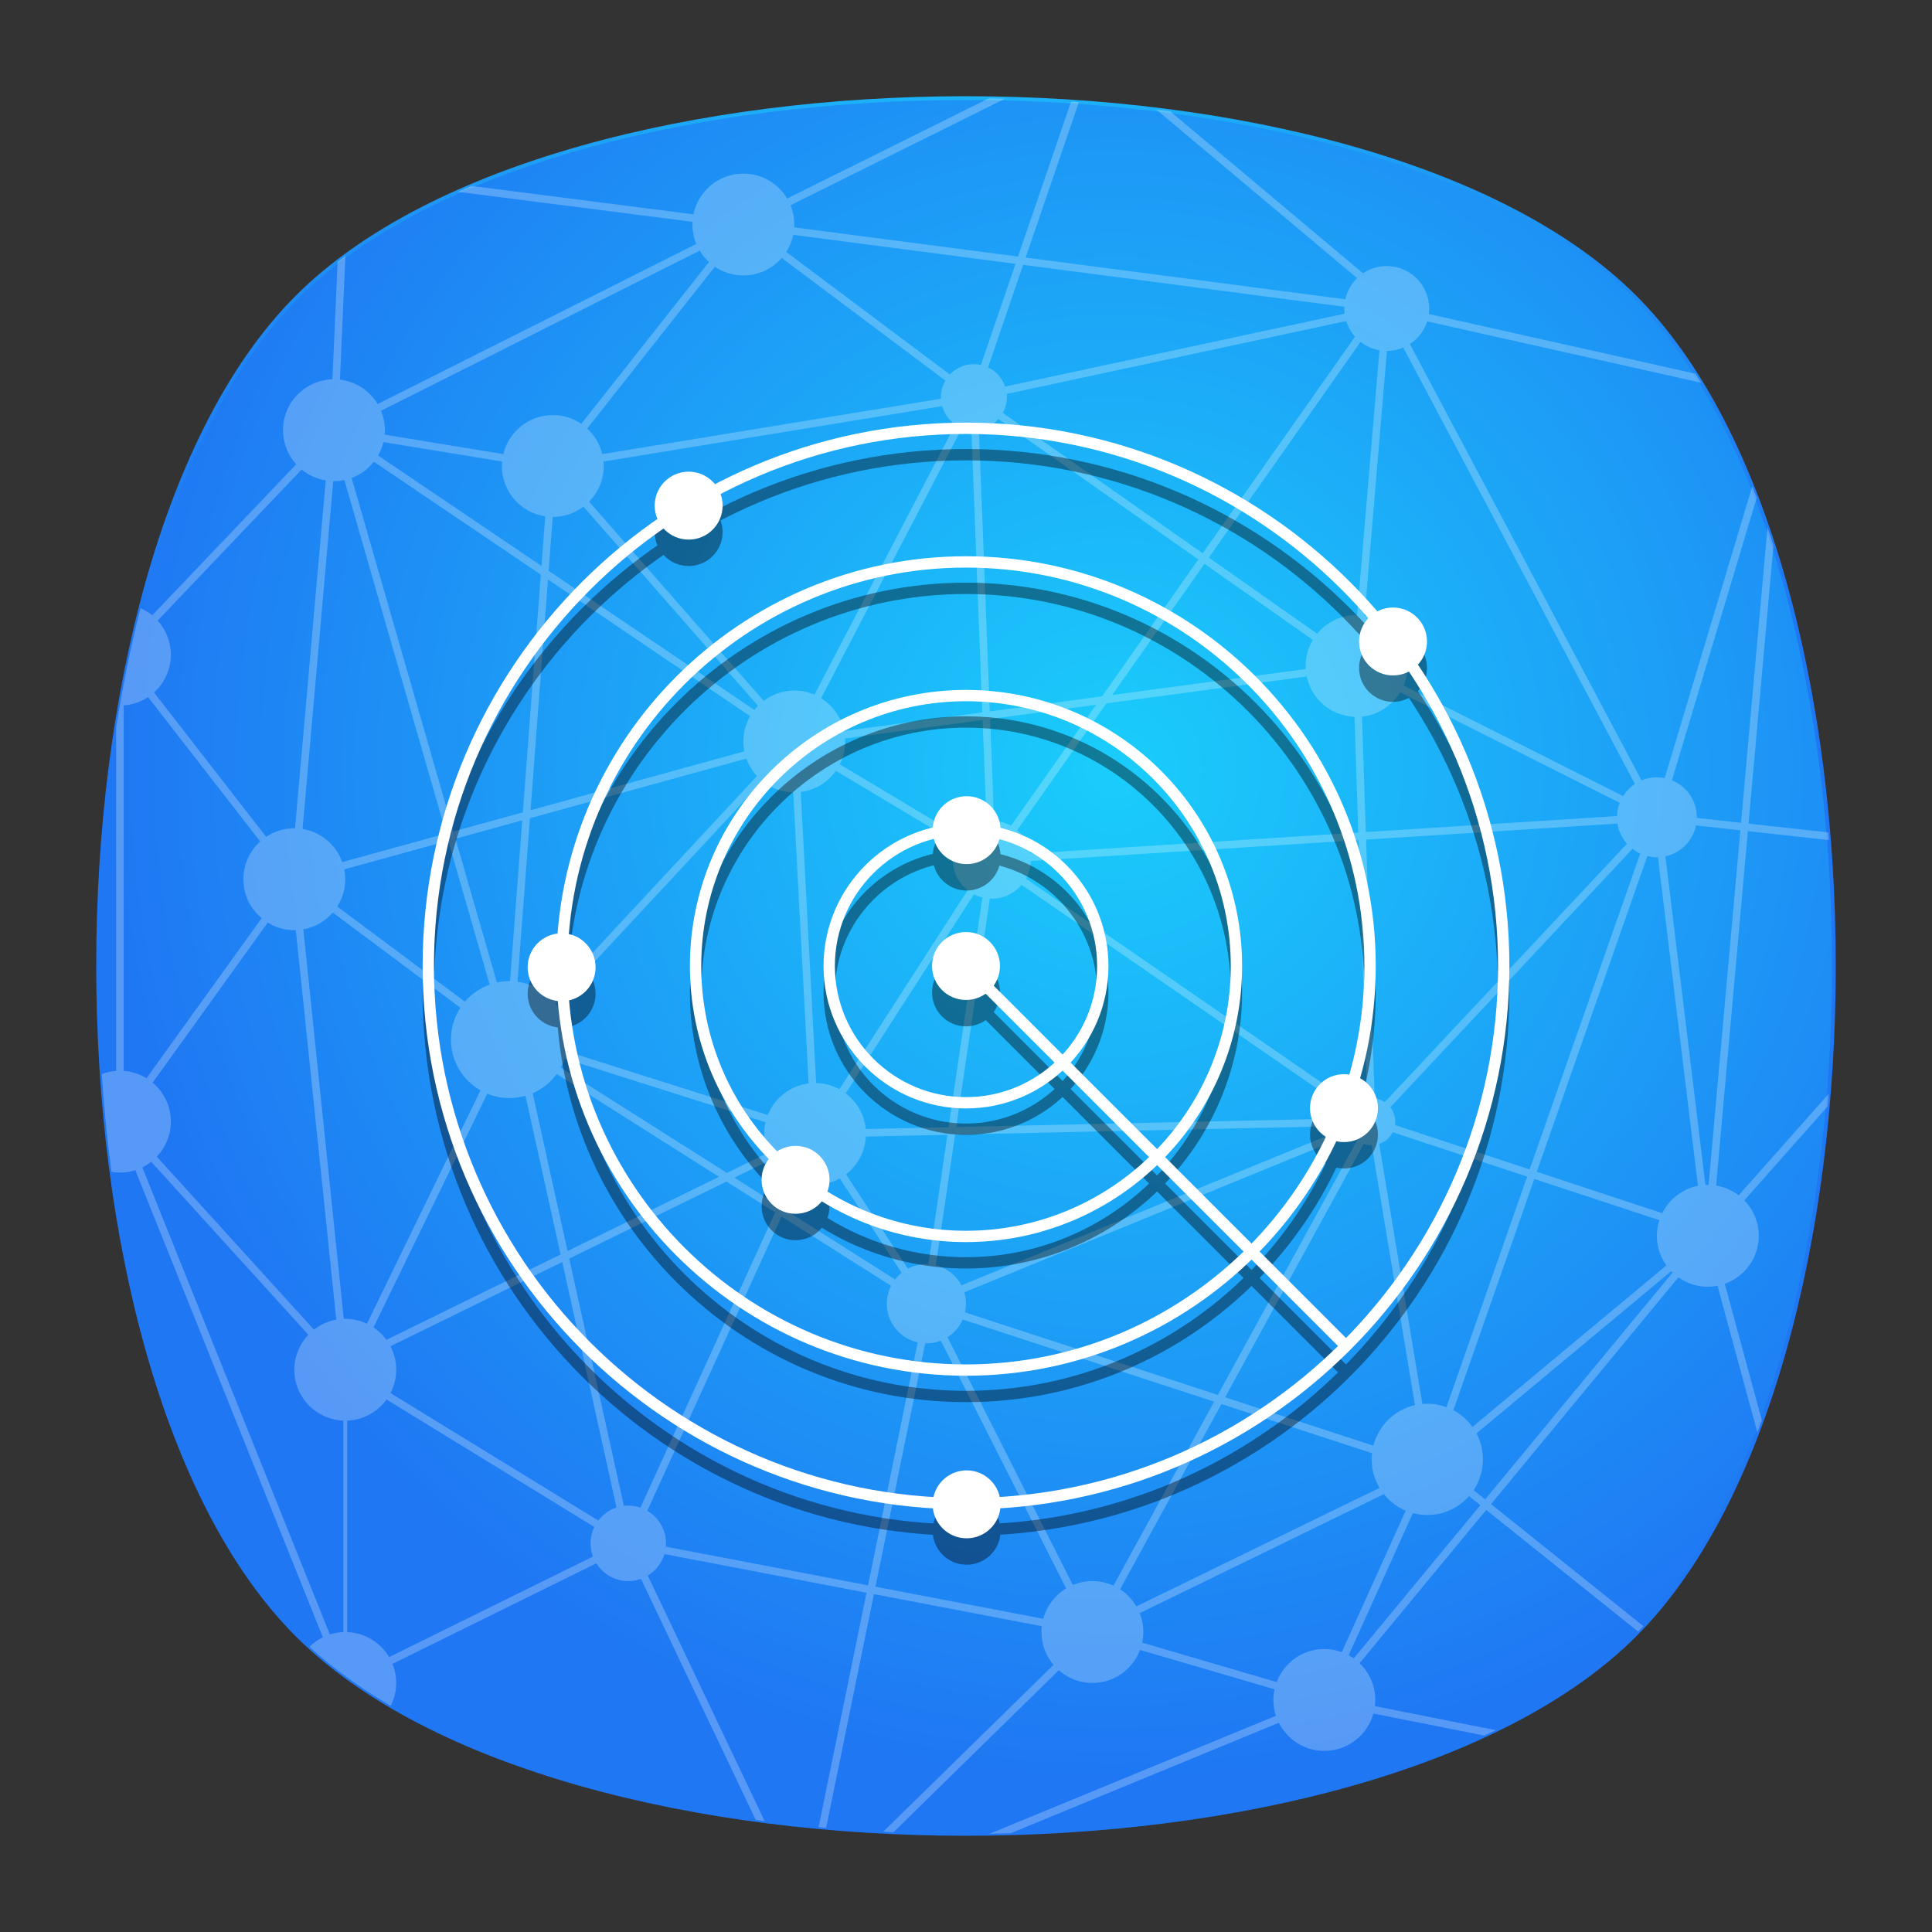 <?xml version="1.0" encoding="UTF-8" standalone="no"?>
<svg
   xmlns:dc="http://purl.org/dc/elements/1.1/"
   xmlns:cc="http://creativecommons.org/ns#"
   xmlns:rdf="http://www.w3.org/1999/02/22-rdf-syntax-ns#"
   xmlns:svg="http://www.w3.org/2000/svg"
   xmlns="http://www.w3.org/2000/svg"
   viewBox="0 0 640 640"
   height="640"
   width="640"
   xml:space="preserve"
   version="1.1"
   id="svg2"><rect x="0" y="0" width="640" height="640" fill="#333333" stroke="none"/><defs
     id="defs6"><clipPath
       id="clipPath16"
       clipPathUnits="userSpaceOnUse"><path
         id="path18"
         d="M 0,512 512,512 512,0 0,0 0,512 Z" /></clipPath><clipPath
       id="clipPath24"
       clipPathUnits="userSpaceOnUse"><path
         id="path26"
         d="m 18.325,493.744 475.4,0 0,-475.488 -475.4,0 0,475.488 z" /></clipPath><clipPath
       id="clipPath28"
       clipPathUnits="userSpaceOnUse"><path
         id="path30"
         d="M 448.99,63.029 C 389.293,3.332 122.807,3.332 63.11,63.029 3.413,122.726 3.413,389.312 63.01,449.009 c 59.597,59.696 326.283,59.596 385.98,0 59.697,-59.597 59.597,-326.283 0,-385.98" /></clipPath><radialGradient
       id="radialGradient36"
       spreadMethod="pad"
       gradientTransform="matrix(237.722,0,0,237.722,256.025,256)"
       gradientUnits="userSpaceOnUse"
       r="1"
       cy="0"
       cx="0"
       fy="0"
       fx="0"><stop
         id="stop38"
         offset="0"
         style="stop-opacity:1;stop-color:#ffffff" /><stop
         id="stop40"
         offset="0.859"
         style="stop-opacity:0.141;stop-color:#ffffff" /><stop
         id="stop42"
         offset="1"
         style="stop-opacity:0;stop-color:#ffffff" /></radialGradient><mask
       id="mask44"
       height="1"
       width="1"
       y="0"
       x="0"
       maskUnits="userSpaceOnUse"><g
         id="g46"><g
           id="g48"><g
             id="g50"><g
               id="g52"><path
                 id="path54"
                 style="fill:url(#radialGradient36);stroke:none"
                 d="m -32768,32767 65535,0 0,-65535 -65535,0 0,65535 z" /></g></g></g></g></mask><radialGradient
       id="radialGradient56"
       spreadMethod="pad"
       gradientTransform="matrix(237.722,0,0,237.722,256.025,256)"
       gradientUnits="userSpaceOnUse"
       r="1"
       cy="0"
       cx="0"
       fy="0"
       fx="0"><stop
         id="stop58"
         offset="0"
         style="stop-opacity:1;stop-color:#010101" /><stop
         id="stop60"
         offset="0.859"
         style="stop-opacity:1;stop-color:#010101" /><stop
         id="stop62"
         offset="1"
         style="stop-opacity:1;stop-color:#010101" /></radialGradient><clipPath
       id="clipPath86"
       clipPathUnits="userSpaceOnUse"><path
         id="path88"
         d="m 18.325,493.744 475.4,0 0,-475.488 -475.4,0 0,475.488 z" /></clipPath><clipPath
       id="clipPath90"
       clipPathUnits="userSpaceOnUse"><path
         id="path92"
         d="M 448.99,63.029 C 389.293,3.332 122.807,3.332 63.11,63.029 3.413,122.726 3.413,389.312 63.01,449.009 c 59.597,59.696 326.283,59.596 385.98,0 59.697,-59.597 59.597,-326.283 0,-385.98" /></clipPath><radialGradient
       id="radialGradient98"
       spreadMethod="pad"
       gradientTransform="matrix(188.255,188.361,-130.359,130.279,256.025,256.044)"
       gradientUnits="userSpaceOnUse"
       r="1"
       cy="0"
       cx="0"
       fy="0"
       fx="0"><stop
         id="stop100"
         offset="0"
         style="stop-opacity:1;stop-color:#ffffff" /><stop
         id="stop102"
         offset="0.859"
         style="stop-opacity:0.141;stop-color:#ffffff" /><stop
         id="stop104"
         offset="1"
         style="stop-opacity:0;stop-color:#ffffff" /></radialGradient><mask
       id="mask106"
       height="1"
       width="1"
       y="0"
       x="0"
       maskUnits="userSpaceOnUse"><g
         id="g108"><g
           id="g110"><g
             id="g112"><g
               id="g114"><path
                 id="path116"
                 style="fill:url(#radialGradient98);stroke:none"
                 d="m -32768,32767 65535,0 0,-65535 -65535,0 0,65535 z" /></g></g></g></g></mask><radialGradient
       id="radialGradient118"
       spreadMethod="pad"
       gradientTransform="matrix(188.255,188.361,-130.359,130.279,256.025,256.044)"
       gradientUnits="userSpaceOnUse"
       r="1"
       cy="0"
       cx="0"
       fy="0"
       fx="0"><stop
         id="stop120"
         offset="0"
         style="stop-opacity:1;stop-color:#010101" /><stop
         id="stop122"
         offset="0.859"
         style="stop-opacity:1;stop-color:#010101" /><stop
         id="stop124"
         offset="1"
         style="stop-opacity:1;stop-color:#010101" /></radialGradient><clipPath
       id="clipPath148"
       clipPathUnits="userSpaceOnUse"><path
         id="path150"
         d="m 18.275,493.694 475.387,0 0,-475.438 -475.387,0 0,475.438 z" /></clipPath><clipPath
       id="clipPath152"
       clipPathUnits="userSpaceOnUse"><path
         id="path154"
         d="m 63.01,63.029 c 59.697,-59.697 326.183,-59.697 385.88,0 59.697,59.697 59.697,326.183 0,385.88 -59.697,59.696 -326.183,59.696 -385.88,0.1 -59.697,-59.597 -59.597,-326.283 0,-385.98" /></clipPath><radialGradient
       id="radialGradient160"
       spreadMethod="pad"
       gradientTransform="matrix(-188.288,188.394,130.382,130.302,255.925,255.994)"
       gradientUnits="userSpaceOnUse"
       r="1"
       cy="0"
       cx="0"
       fy="0"
       fx="0"><stop
         id="stop162"
         offset="0"
         style="stop-opacity:1;stop-color:#ffffff" /><stop
         id="stop164"
         offset="0.859"
         style="stop-opacity:0.141;stop-color:#ffffff" /><stop
         id="stop166"
         offset="1"
         style="stop-opacity:0;stop-color:#ffffff" /></radialGradient><mask
       id="mask168"
       height="1"
       width="1"
       y="0"
       x="0"
       maskUnits="userSpaceOnUse"><g
         id="g170"><g
           id="g172"><g
             id="g174"><g
               id="g176"><path
                 id="path178"
                 style="fill:url(#radialGradient160);stroke:none"
                 d="m -32768,32767 65535,0 0,-65535 -65535,0 0,65535 z" /></g></g></g></g></mask><radialGradient
       id="radialGradient180"
       spreadMethod="pad"
       gradientTransform="matrix(-188.288,188.394,130.382,130.302,255.925,255.994)"
       gradientUnits="userSpaceOnUse"
       r="1"
       cy="0"
       cx="0"
       fy="0"
       fx="0"><stop
         id="stop182"
         offset="0"
         style="stop-opacity:1;stop-color:#010101" /><stop
         id="stop184"
         offset="0.859"
         style="stop-opacity:1;stop-color:#010101" /><stop
         id="stop186"
         offset="1"
         style="stop-opacity:1;stop-color:#010101" /></radialGradient><radialGradient
       id="radialGradient218"
       spreadMethod="pad"
       gradientTransform="matrix(267.002,0,0,-267.002,295,308)"
       gradientUnits="userSpaceOnUse"
       r="1"
       cy="0"
       cx="0"
       fy="0"
       fx="0"><stop
         id="stop220"
         offset="0"
         style="stop-opacity:1;stop-color:#1acdfb" /><stop
         id="stop222"
         offset="1"
         style="stop-opacity:1;stop-color:#1f77f3" /></radialGradient><clipPath
       id="clipPath230"
       clipPathUnits="userSpaceOnUse"><path
         id="path232"
         d="M 0,512 512,512 512,0 0,0 0,512 Z" /></clipPath><radialGradient
       id="radialGradient236"
       spreadMethod="pad"
       gradientTransform="matrix(230.5,0,0,230.5,-177.279,334.721)"
       gradientUnits="userSpaceOnUse"
       r="1"
       cy="0"
       cx="0"
       fy="0"
       fx="0"><stop
         id="stop238"
         offset="0"
         style="stop-opacity:1;stop-color:#1acdfb" /><stop
         id="stop240"
         offset="1"
         style="stop-opacity:1;stop-color:#1f77f3" /></radialGradient><clipPath
       id="clipPath248"
       clipPathUnits="userSpaceOnUse"><path
         id="path250"
         d="m 26.969,485.953 457.727,0 0,-459.904 -457.727,0 0,459.904 z" /></clipPath><clipPath
       id="clipPath264"
       clipPathUnits="userSpaceOnUse"><path
         id="path266"
         d="m 112,393 288,0 0,-295.667 -288,0 L 112,393 Z" /></clipPath></defs><g
     transform="matrix(1.25,0,0,-1.25,0,640)"
     id="g10"><g
       id="g12"><g
         clip-path="url(#clipPath16)"
         id="g14"><g
           id="g20"><g
             id="g22" /><g
             id="g64"><g
               style="opacity:0.4"
               id="g66"
               clip-path="url(#clipPath24)"><g
                 id="g68"><g
                   id="g70"
                   clip-path="url(#clipPath28)"><g
                     id="g72"><g
                       id="g74" /><g
                       id="g76"
                       mask="url(#mask44)"><g
                         id="g78"><path
                           id="path80"
                           style="fill:url(#radialGradient56);stroke:none"
                           d="M 448.99,63.029 C 389.293,3.332 122.807,3.332 63.11,63.029 3.413,122.726 3.413,389.312 63.01,449.009 c 59.597,59.696 326.283,59.596 385.98,0 59.697,-59.597 59.597,-326.283 0,-385.98" /></g></g></g></g></g></g></g></g><g
           id="g82"><g
             id="g84" /><g
             id="g126"><g
               style="opacity:0.4"
               id="g128"
               clip-path="url(#clipPath86)"><g
                 id="g130"><g
                   id="g132"
                   clip-path="url(#clipPath90)"><g
                     id="g134"><g
                       id="g136" /><g
                       id="g138"
                       mask="url(#mask106)"><g
                         id="g140"><path
                           id="path142"
                           style="fill:url(#radialGradient118);stroke:none"
                           d="M 448.99,63.029 C 389.293,3.332 122.807,3.332 63.11,63.029 3.413,122.726 3.413,389.312 63.01,449.009 c 59.597,59.696 326.283,59.596 385.98,0 59.697,-59.597 59.597,-326.283 0,-385.98" /></g></g></g></g></g></g></g></g><g
           id="g144"><g
             id="g146" /><g
             id="g188"><g
               style="opacity:0.4"
               id="g190"
               clip-path="url(#clipPath148)"><g
                 id="g192"><g
                   id="g194"
                   clip-path="url(#clipPath152)"><g
                     id="g196"><g
                       id="g198" /><g
                       id="g200"
                       mask="url(#mask168)"><g
                         id="g202"><path
                           id="path204"
                           style="fill:url(#radialGradient180);stroke:none"
                           d="m 63.01,63.029 c 59.697,-59.697 326.183,-59.697 385.88,0 59.697,59.697 59.697,326.183 0,385.88 -59.697,59.696 -326.183,59.696 -385.88,0.1 -59.697,-59.597 -59.597,-326.283 0,-385.98" /></g></g></g></g></g></g></g></g></g></g><g
       id="g206"><g
         id="g208"><g
           id="g214"><g
             id="g216"><path
               id="path224"
               style="fill:url(#radialGradient218);stroke:none"
               d="M 78.721,433.279 C 8.427,362.985 8.427,149.015 78.721,78.721 l 0,0 c 70.294,-70.294 284.264,-70.294 354.558,0 l 0,0 c 70.294,70.294 70.294,284.264 0,354.558 l 0,0 C 398.132,468.426 327.066,486 256,486 l 0,0 C 184.934,486 113.868,468.426 78.721,433.279" /></g></g></g></g><g
       id="g226"><g
         clip-path="url(#clipPath230)"
         id="g228"><g
           transform="translate(433.279,78.721)"
           id="g234"><path
             id="path242"
             style="fill:none;stroke:url(#radialGradient236);stroke-width:1;stroke-linecap:butt;stroke-linejoin:miter;stroke-miterlimit:10;stroke-dasharray:none;stroke-opacity:1"
             d="m 0,0 c -70.294,-70.294 -284.264,-70.294 -354.558,0 -70.295,70.294 -70.295,284.264 0,354.558 70.294,70.295 284.264,70.295 354.558,0 C 70.294,284.264 70.294,70.294 0,0 Z" /></g><g
           id="g244"><g
             id="g246" /><g
             id="g252"><g
               style="opacity:0.25"
               id="g254"
               clip-path="url(#clipPath248)"><g
                 id="g256"
                 transform="translate(393.581,114.649)"><path
                   id="path258"
                   style="fill:#ffffff;fill-opacity:1;fill-rule:nonzero;stroke:none"
                   d="m 0,0 -3.047,2.441 c 1.556,2.338 2.466,5.142 2.466,8.16 0,2.49 -0.623,4.833 -1.713,6.89 l 51.607,42.981 c 0.117,-0.121 0.237,-0.238 0.359,-0.355 L 0,0 Z m -34.82,-42.142 c -0.432,0.306 -0.876,0.596 -1.343,0.851 l 17.015,37.659 c 1.22,-0.327 2.495,-0.517 3.817,-0.517 4.409,0 8.355,1.944 11.058,5.011 l 2.999,-2.404 -33.546,-40.6 z m -7.798,2.493 c -5.785,0 -10.706,-3.646 -12.627,-8.76 l -35.637,10.437 c 0.194,0.911 0.301,1.854 0.301,2.823 0,1.767 -0.349,3.45 -0.966,4.996 l 64.709,31.539 c 1.525,-1.902 3.505,-3.422 5.783,-4.382 L -37.991,-40.48 c -1.445,0.528 -2.999,0.831 -4.627,0.831 m -54.128,15.824 26.863,49.096 39.899,-13.025 c -0.06,-0.541 -0.097,-1.088 -0.097,-1.645 0,-2.763 0.774,-5.339 2.096,-7.55 l -64.442,-31.408 c -1.068,1.828 -2.547,3.382 -4.319,4.532 m -7.335,2.176 c -1.837,0 -3.587,-0.37 -5.183,-1.035 l -33.211,65.667 c 1.764,1.118 3.174,2.742 4.018,4.675 l 66.64,-21.755 -26.683,-48.77 c -1.703,0.775 -3.588,1.218 -5.581,1.218 m -13.024,-9.994 -44.472,8.497 13.191,64.512 c 0.102,-0.003 0.202,-0.015 0.305,-0.015 1.35,0 2.636,0.264 3.822,0.728 l 33.216,-65.678 c -2.944,-1.778 -5.147,-4.642 -6.062,-8.044 m -46.437,8.872 -53.583,10.238 c 0.025,0.292 0.044,0.585 0.044,0.884 0,3.684 -1.998,6.894 -4.964,8.629 l 35.585,78 29.021,-18.385 c -0.725,-1.426 -1.142,-3.035 -1.142,-4.744 0,-5.009 3.51,-9.192 8.203,-10.24 l -13.164,-64.382 z m -60.321,20.583 c -1.011,0.344 -2.091,0.539 -3.218,0.539 -0.396,0 -0.785,-0.029 -1.169,-0.074 l -14.479,65.525 41.669,20.426 12.895,-8.168 -35.698,-78.248 z m -11.168,-3.412 -55.058,33.769 c 0.958,1.853 1.508,3.952 1.508,6.182 0,2.247 -0.557,4.362 -1.528,6.226 l 45.531,22.319 14.375,-65.049 c -1.942,-0.638 -3.615,-1.856 -4.828,-3.447 m -1.407,-9.551 -54.023,-26.651 c -2.269,3.842 -6.378,6.453 -11.12,6.628 l 0,56.05 c 4.302,0.158 8.083,2.321 10.443,5.59 l 55.061,-33.771 c -0.637,-1.315 -1.004,-2.785 -1.004,-4.344 0,-1.234 0.234,-2.411 0.643,-3.502 m -66.037,62.982 -10.722,103.243 c 3.096,0.552 5.822,2.157 7.802,4.435 l 33.823,-25.219 c -1.581,-2.43 -2.509,-5.324 -2.509,-8.439 0,-5.77 3.16,-10.793 7.836,-13.462 L -296.34,46.556 c -1.744,0.822 -3.685,1.295 -5.741,1.295 -0.133,0 -0.262,-0.016 -0.394,-0.02 m -0.106,-83.005 c -1.245,-0.046 -2.451,-0.248 -3.588,-0.609 l -49.697,123.775 c 0.841,0.413 1.633,0.908 2.364,1.48 l 41.637,-45.838 c -2.297,-2.42 -3.716,-5.683 -3.716,-9.283 0,-7.287 5.778,-13.21 13,-13.475 l 0,-56.05 z m -58.225,148.724 0,96.851 c 2.38,0.175 4.591,0.957 6.468,2.207 l 29.717,-38.251 c -2.732,-2.471 -4.46,-6.032 -4.46,-10.006 0,-4.153 1.879,-7.864 4.829,-10.341 l -30.511,-42.408 c -1.784,1.095 -3.837,1.786 -6.043,1.948 m 9.003,119.344 38.157,40.023 c 1.797,-1.477 3.988,-2.485 6.387,-2.875 l -8.135,-92.201 c -0.063,0.001 -0.124,0.01 -0.187,0.01 -2.763,0 -5.329,-0.833 -7.468,-2.257 l -29.717,38.251 c 2.733,2.47 4.46,6.032 4.46,10.006 0,3.483 -1.331,6.648 -3.497,9.043 m -1.332,-122.452 30.511,42.408 c 2.052,-1.26 4.459,-1.999 7.043,-1.999 0.133,0 0.262,0.016 0.395,0.02 l 10.721,-103.243 c -2.207,-0.394 -4.224,-1.321 -5.92,-2.648 l -41.637,45.837 c 2.298,2.421 3.716,5.683 3.716,9.284 0,4.153 -1.879,7.864 -4.829,10.341 m 47.868,159.418 c 0.062,-0.001 0.123,-0.009 0.186,-0.009 0.948,0 1.872,0.1 2.764,0.285 l 26.969,-93.665 -27.531,-7.584 c -1.629,4.559 -5.63,7.977 -10.524,8.772 l 8.136,92.201 z m 10.77,5.126 44.236,-29.913 -4.767,-63.004 -18.392,-5.067 -26.978,93.7 c 2.343,0.868 4.378,2.36 5.901,4.284 m 2.529,5.204 31.447,-5.151 c -0.034,-0.392 -0.06,-0.787 -0.06,-1.188 0,-6.771 4.989,-12.36 11.489,-13.334 l -0.995,-13.147 -43.289,29.273 c 0.629,1.095 1.105,2.286 1.408,3.547 m 83.818,50.73 c 0.671,-1.118 1.498,-2.129 2.454,-3.007 l -33.83,-42.873 c -2.156,1.459 -4.756,2.311 -7.555,2.311 -6.365,0 -11.687,-4.411 -13.112,-10.339 l -31.448,5.151 c 0.034,0.392 0.06,0.787 0.06,1.188 0,1.824 -0.366,3.561 -1.022,5.149 l 84.453,42.42 z m 11.569,-6.569 c 4.06,0 7.691,1.8 10.166,4.636 l 43.367,-32.48 c -0.758,-1.295 -1.199,-2.797 -1.199,-4.406 0,-0.14 0.014,-0.276 0.021,-0.415 l -89.742,-14.677 c -0.636,2.652 -2.053,4.994 -3.998,6.779 l 33.83,42.874 c 2.156,-1.459 4.756,-2.311 7.555,-2.311 m 13.222,10.766 58.902,-7.687 -9.171,-26.784 c -0.603,0.131 -1.227,0.205 -1.869,0.205 -2.504,0 -4.757,-1.058 -6.352,-2.744 l -43.365,32.48 c 0.874,1.364 1.518,2.889 1.855,4.53 m 60.926,-7.951 85.125,-11.109 c -0.006,-0.152 -0.023,-0.302 -0.023,-0.456 0,-0.466 0.037,-0.923 0.092,-1.374 l -89.975,-19.324 c -0.76,2.246 -2.405,4.079 -4.523,5.09 l 9.304,27.173 z m 85.604,-14.896 c 0.48,-1.549 1.293,-2.947 2.344,-4.13 l -40.377,-57.416 -52.946,37.198 c 0.676,1.242 1.061,2.665 1.061,4.179 0,0.286 -0.016,0.568 -0.043,0.847 l 89.961,19.322 z m 3.815,-5.517 c 1.428,-1.121 3.132,-1.9 4.995,-2.224 l -5.926,-70.185 c -0.046,0 -0.09,0.007 -0.136,0.007 -4.207,0 -7.964,-1.926 -10.44,-4.943 l -28.704,20.166 40.211,57.179 z m 6.987,-2.399 c 1.531,0.007 2.991,0.318 4.319,0.879 L 39.685,189.6 c -1.261,-0.832 -2.327,-1.929 -3.133,-3.209 l -58.16,29.297 c 0.659,1.591 1.027,3.333 1.027,5.163 0,6.73 -4.93,12.294 -11.372,13.316 l 5.926,70.187 z M 11.789,87.436 -23.903,99.203 c 0.042,0.294 0.072,0.592 0.072,0.898 0,1.437 -0.49,2.757 -1.306,3.813 l 64.174,68.475 c 0.63,-0.489 1.317,-0.906 2.049,-1.244 L 11.789,87.436 Z m -39.873,6.747 c 1.564,0.527 2.847,1.656 3.582,3.11 l 35.63,-11.746 -21.389,-61.11 c -1.583,0.581 -3.285,0.914 -5.07,0.914 -0.439,0 -0.871,-0.028 -1.301,-0.066 l -11.452,68.898 z m -4.079,0.031 c 0.652,-0.231 1.351,-0.363 2.082,-0.363 0.009,0 0.017,0.001 0.025,0.001 l 11.449,-68.879 c -5.394,-1.225 -9.652,-5.401 -11.006,-10.745 l -39.294,12.828 36.744,67.158 z m -108.305,2.454 104.245,2.297 c 0.017,-0.091 0.036,-0.182 0.057,-0.272 L -138.788,56.731 c -1.38,2.622 -3.836,4.581 -6.782,5.305 l 5.102,34.632 z m -28.903,-10.517 c 3.036,2.334 5.044,5.923 5.255,9.996 l 21.62,0.476 -5.053,-34.299 c -0.177,0.009 -0.352,0.027 -0.532,0.027 -1.768,0 -3.431,-0.442 -4.892,-1.213 l -16.398,25.013 z m -12.883,-1.952 c 1.458,-0.539 3.028,-0.848 4.673,-0.848 2.375,0 4.604,0.618 6.543,1.695 l 16.394,-25.007 c -0.642,-0.515 -1.218,-1.105 -1.723,-1.755 l -29.255,18.532 3.368,7.383 z m -6.965,5.834 c 1.232,-2.099 3.006,-3.84 5.141,-5.015 l -3.249,-7.121 -11.626,7.364 9.734,4.772 z m -55.76,24.385 c 0.415,0.756 0.755,1.557 1.04,2.384 l 53.231,-16.846 c -0.235,-0.998 -0.373,-2.035 -0.373,-3.105 0,-1.778 0.353,-3.471 0.977,-5.026 l -10.83,-5.309 -44.045,27.902 z m -7.436,-6.785 c 2.55,1.107 4.734,2.885 6.352,5.104 l 43.022,-27.254 -40.132,-19.672 -9.242,41.822 z m -6.166,-1.282 c 1.482,0 2.91,0.22 4.266,0.608 l 9.293,-42.054 -46.151,-22.623 c -0.939,1.289 -2.09,2.411 -3.418,3.298 l 30.141,61.929 c 1.812,-0.742 3.791,-1.158 5.869,-1.158 m 0.169,30.991 c -0.057,10e-4 -0.112,0.009 -0.169,0.009 -1.14,0 -2.247,-0.131 -3.317,-0.365 l -10.968,38.094 17.678,4.87 -3.224,-42.608 z m 62.629,58.973 c 0.62,-1.736 1.582,-3.304 2.81,-4.629 l -54.718,-58.811 c -2.314,2.286 -5.347,3.834 -8.727,4.308 l 3.278,43.332 57.357,15.8 z m 0.997,11.244 c -1.136,-1.978 -1.795,-4.264 -1.795,-6.708 0,-0.894 0.092,-1.766 0.258,-2.611 l -56.656,-15.607 4.626,61.149 53.567,-36.223 z m 2.081,2.752 c -0.34,-0.346 -0.658,-0.714 -0.96,-1.096 l -54.514,36.865 1.08,14.272 c 0.006,0 0.012,-10e-4 0.018,-10e-4 3.05,0 5.853,1.023 8.114,2.728 l 46.262,-52.768 z m 59.445,-1.764 -36.611,-4.914 c -0.768,3.663 -3.026,6.768 -6.104,8.681 l 37.349,71.623 c 0.776,-0.297 1.602,-0.488 2.466,-0.553 l 2.9,-74.837 z m 31.733,4.26 -29.742,-3.993 -2.893,74.649 c 2.056,0.316 3.873,1.343 5.195,2.828 l 52.954,-37.203 -25.514,-36.281 z m 53.946,8.044 c 0,-0.269 0.025,-0.532 0.04,-0.798 l -51.285,-6.884 24.45,34.768 28.715,-20.173 c -1.211,-2.024 -1.92,-4.383 -1.92,-6.913 m -72.977,-49.682 c -0.396,2.459 -1.652,4.625 -3.459,6.179 l 23.624,33.593 53.102,7.128 c 1.246,-5.945 6.404,-10.436 12.656,-10.69 l 1.016,-30.665 -86.939,-5.545 z m -10.633,35.638 28.097,3.771 -22.558,-32.077 c -1.34,0.761 -2.866,1.225 -4.494,1.319 l -1.045,26.987 z m -0.064,-47.598 c 0.17,-0.008 0.336,-0.026 0.508,-0.026 3.168,0 6,1.43 7.896,3.675 l 87.128,-60.081 c -0.267,-0.563 -0.452,-1.171 -0.541,-1.812 l -103.908,-2.289 8.917,60.533 z m -4.22,1.126 c 0.704,-0.363 1.455,-0.643 2.241,-0.838 l -8.966,-60.866 -21.946,-0.484 c -0.369,3.867 -2.374,7.247 -5.309,9.466 l 33.98,52.722 z m -34.146,41.313 36.439,4.892 1.038,-26.794 c -2.826,-0.383 -5.284,-1.905 -6.904,-4.093 l -31.978,19.146 c 0.917,1.822 1.445,3.873 1.445,6.052 0,0.269 -0.025,0.532 -0.04,0.797 m -11.751,-14.177 c 3.848,0.487 7.187,2.589 9.32,5.611 l 31.975,-19.144 c -0.637,-1.342 -1.004,-2.837 -1.004,-4.421 0,-3.284 1.537,-6.204 3.925,-8.097 l -33.971,-52.71 c -1.838,1.002 -3.937,1.579 -6.166,1.626 l -4.079,77.135 z m -64.991,-56.105 54.849,58.952 c 2.241,-1.796 5.065,-2.888 8.145,-2.953 l 4.079,-77.134 c -4.933,-0.625 -9.03,-3.903 -10.818,-8.367 l -53.288,16.863 c 0.207,1.009 0.315,2.054 0.315,3.124 0,3.59 -1.232,6.887 -3.282,9.515 m 215.079,-25.134 c -1.288,-0.251 -2.431,-0.898 -3.304,-1.809 l -87.126,60.08 c 0.773,1.391 1.227,2.979 1.283,4.67 l 86.878,5.541 2.269,-68.482 z m 66.22,74.855 -66.559,-4.245 -1.013,30.588 c 4.303,0.458 7.99,2.944 10.117,6.477 l 58.17,-29.301 c -0.429,-1.097 -0.677,-2.28 -0.715,-3.519 m -64.222,-74.792 -2.271,68.547 66.62,4.249 c 0.322,-2.029 1.215,-3.862 2.515,-5.334 l -64.169,-68.471 c -0.789,0.532 -1.707,0.883 -2.695,1.009 m -204.355,168.741 89.732,14.676 c 0.568,-2.003 1.825,-3.716 3.506,-4.857 l -37.34,-71.605 c -1.638,0.706 -3.441,1.101 -5.338,1.101 -3.049,0 -5.853,-1.023 -8.113,-2.729 l -46.263,52.769 c 2.395,2.436 3.876,5.774 3.876,9.46 0,0.4 -0.026,0.794 -0.06,1.185 m -68.697,-108.074 27.543,7.587 10.977,-38.125 c -2.567,-0.923 -4.822,-2.495 -6.558,-4.531 l -33.823,25.219 c 1.334,2.093 2.118,4.572 2.118,7.239 0,0.894 -0.092,1.766 -0.257,2.611 M -138.029,54.88 -35.407,96.842 c 0.394,-0.642 0.899,-1.207 1.491,-1.669 L -70.84,27.687 -137.839,49.559 c 0.164,0.739 0.258,1.504 0.258,2.292 0,1.054 -0.159,2.07 -0.448,3.029 m 186.064,7.131 -51.4,-42.809 c -1.322,1.836 -3.048,3.36 -5.058,4.428 L 13.028,84.921 46.172,73.994 c -0.421,-1.307 -0.661,-2.696 -0.661,-4.143 0,-2.927 0.941,-5.629 2.524,-7.84 m -5.06,108.474 c 0.814,-0.2 1.66,-0.318 2.536,-0.318 0.095,0 0.187,0.012 0.281,0.014 l 10.6,-87.089 C 52.231,82.274 48.764,79.54 46.927,75.852 L 13.689,86.81 42.975,170.485 Z m 12.909,8.124 11.749,-1.297 -8.418,-93.971 c -0.068,0.001 -0.135,0.01 -0.204,0.01 -0.213,0 -0.421,-0.022 -0.633,-0.032 l -10.601,87.097 c 4.068,0.887 7.264,4.108 8.107,8.193 m 5.323,-95.452 8.414,93.936 21.494,-2.371 c -0.053,0.679 -0.118,1.354 -0.175,2.032 l -21.14,2.332 6.603,73.71 c -0.515,1.6 -1.043,3.183 -1.583,4.754 l -7.009,-78.245 -11.716,1.293 c 10e-4,0.054 0.008,0.106 0.008,0.161 0,4.438 -2.732,8.233 -6.605,9.809 l 22.469,74.881 c -0.388,1.011 -0.79,2.003 -1.189,3 L 47.583,191.145 c -0.67,0.133 -1.362,0.206 -2.072,0.206 -1.439,0 -2.811,-0.29 -4.062,-0.81 l -61.395,115.637 c 2.146,1.4 3.786,3.509 4.581,6 l 72.59,-16.247 c -0.492,0.806 -0.993,1.596 -1.495,2.385 l -70.668,15.816 c 0.063,0.482 0.107,0.97 0.107,1.469 0,6.213 -5.037,11.25 -11.25,11.25 -2.327,0 -4.489,-0.707 -6.283,-1.918 l -51.134,42.94 c -1.216,0.159 -2.436,0.31 -3.657,0.458 l 53.216,-44.687 c -1.534,-1.499 -2.638,-3.432 -3.119,-5.602 l -84.714,11.055 14.106,41.196 c -0.688,0.048 -1.376,0.1 -2.065,0.145 l -14.065,-41.077 -59.323,7.742 c 0.014,0.249 0.038,0.495 0.038,0.748 0,1.805 -0.361,3.524 -1.003,5.097 l 56.838,28.266 c -1.436,0.035 -2.873,0.07 -4.31,0.09 l -53.427,-26.569 c -2.354,3.957 -6.66,6.616 -11.598,6.616 -6.531,0 -11.977,-4.638 -13.229,-10.799 l -58.842,7.529 c -1.212,-0.512 -2.422,-1.025 -3.61,-1.554 l 62.217,-7.961 c -0.012,-0.238 -0.036,-0.474 -0.036,-0.715 0,-1.824 0.367,-3.562 1.022,-5.149 l -84.452,-42.421 c -2.101,3.5 -5.733,5.968 -9.978,6.468 l 1.447,32.784 c -0.691,-0.507 -1.396,-1.007 -2.07,-1.524 l -1.375,-31.179 c -7.266,-0.216 -13.094,-6.16 -13.094,-13.479 0,-3.484 1.331,-6.649 3.497,-9.043 l -38.156,-40.024 c -0.937,0.77 -1.983,1.409 -3.106,1.907 -2.609,-10.202 -4.76,-20.832 -6.46,-31.743 l 0,-90.898 c -1.332,-0.098 -2.609,-0.391 -3.806,-0.846 0.588,-8.733 1.445,-17.388 2.573,-25.903 0.728,-0.122 1.471,-0.2 2.233,-0.2 1.426,0 2.798,0.224 4.088,0.634 l 49.697,-123.775 c -1.319,-0.648 -2.512,-1.509 -3.547,-2.53 6.251,-5.713 13.495,-10.923 21.534,-15.648 0.922,1.826 1.453,3.883 1.453,6.069 0,1.79 -0.356,3.494 -0.989,5.057 l 54.017,26.648 c 1.767,-2.822 4.896,-4.705 8.472,-4.705 1.184,0 2.315,0.216 3.369,0.594 l 30.41,-63.893 c 0.79,-0.107 1.576,-0.22 2.368,-0.322 l -30.972,65.076 c 2.099,1.274 3.694,3.292 4.408,5.696 l 53.555,-10.232 -12.702,-62.124 c 0.667,-0.062 1.338,-0.114 2.007,-0.173 l 12.661,61.921 44.491,-8.5 c -0.058,-0.507 -0.095,-1.021 -0.095,-1.543 0,-3.319 1.203,-6.354 3.189,-8.705 l -45.126,-44.224 c 0.905,-0.046 1.81,-0.096 2.717,-0.136 l 43.814,42.937 c 2.378,-2.093 5.489,-3.372 8.906,-3.372 5.785,0 10.706,3.646 12.628,8.759 l 35.636,-10.436 c -0.194,-0.911 -0.301,-1.854 -0.301,-2.823 0,-1.468 0.242,-2.878 0.675,-4.201 l -75.868,-31.251 c 1.851,0.027 3.701,0.072 5.55,0.123 l 71.086,29.281 c 2.22,-4.415 6.778,-7.452 12.057,-7.452 6.207,0 11.421,4.194 12.999,9.898 l 29.397,-5.84 c 1.023,0.474 2.047,0.946 3.051,1.432 l -32.056,6.369 c 0.065,0.539 0.109,1.084 0.109,1.641 0,3.828 -1.601,7.277 -4.161,9.734 L 0.287,-2.792 40.543,-35.043 c 0.465,0.477 0.927,0.962 1.386,1.452 L 1.56,-1.25 51.213,58.844 c 2.204,-1.565 4.89,-2.493 7.798,-2.493 0.878,0 1.733,0.09 2.564,0.25 L 72.141,17.722 c 0.406,1.066 0.802,2.143 1.196,3.224 l -9.834,36.187 c 5.244,1.853 9.008,6.839 9.008,12.718 0,3.658 -1.46,6.971 -3.823,9.402 l 22.098,24.912 c 0.098,1.112 0.199,2.224 0.288,3.339 L 67.187,80.576 c -1.718,1.311 -3.755,2.216 -5.98,2.581" /></g></g></g></g><g
           id="g260"><g
             id="g262" /><g
             id="g268"><g
               style="opacity:0.4"
               id="g270"
               clip-path="url(#clipPath264)"><g
                 id="g272"
                 transform="translate(265,249)"><path
                   id="path274"
                   style="fill:#000000;fill-opacity:1;fill-rule:nonzero;stroke:none"
                   d="m 0,0 c 0,-4.971 -4.029,-9 -9,-9 -4.971,0 -9,4.029 -9,9 0,4.971 4.029,9 9,9 4.971,0 9,-4.029 9,-9" /></g><g
                 id="g276"
                 transform="translate(256,283.75)"><path
                   id="path278"
                   style="fill:#000000;fill-opacity:1;fill-rule:nonzero;stroke:none"
                   d="m 0,0 c -19.161,0 -34.75,-15.589 -34.75,-34.75 0,-19.161 15.589,-34.75 34.75,-34.75 19.161,0 34.75,15.589 34.75,34.75 C 34.75,-15.589 19.161,0 0,0 m 0,-72.5 c -20.815,0 -37.75,16.935 -37.75,37.75 C -37.75,-13.935 -20.815,3 0,3 20.815,3 37.75,-13.935 37.75,-34.75 37.75,-55.565 20.815,-72.5 0,-72.5" /></g><g
                 id="g280"
                 transform="translate(256,319.166)"><path
                   id="path282"
                   style="fill:#000000;fill-opacity:1;fill-rule:nonzero;stroke:none"
                   d="m 0,0 c -38.69,0 -70.167,-31.477 -70.167,-70.167 0,-38.69 31.477,-70.166 70.167,-70.166 38.69,0 70.167,31.476 70.167,70.166 C 70.167,-31.477 38.69,0 0,0 m 0,-143.333 c -40.344,0 -73.167,32.822 -73.167,73.166 C -73.167,-29.822 -40.344,3 0,3 40.345,3 73.167,-29.822 73.167,-70.167 73.167,-110.511 40.345,-143.333 0,-143.333" /></g><g
                 id="g284"
                 transform="translate(256,354.584)"><path
                   id="path286"
                   style="fill:#000000;fill-opacity:1;fill-rule:nonzero;stroke:none"
                   d="m 0,0 c -58.219,0 -105.583,-47.365 -105.583,-105.583 0,-58.219 47.364,-105.584 105.583,-105.584 58.219,0 105.583,47.365 105.583,105.584 C 105.583,-47.365 58.219,0 0,0 m 0,-214.167 c -59.873,0 -108.583,48.71 -108.583,108.584 C -108.583,-45.71 -59.873,3 0,3 59.873,3 108.583,-45.71 108.583,-105.583 108.583,-165.457 59.873,-214.167 0,-214.167" /></g><g
                 id="g288"
                 transform="translate(256,390)"><path
                   id="path290"
                   style="fill:#000000;fill-opacity:1;fill-rule:nonzero;stroke:none"
                   d="m 0,0 c -77.748,0 -141,-63.252 -141,-141 0,-77.748 63.252,-141 141,-141 77.748,0 141,63.252 141,141 C 141,-63.252 77.748,0 0,0 m 0,-285 c -79.402,0 -144,64.598 -144,144 0,79.402 64.598,144 144,144 79.402,0 144,-64.598 144,-144 0,-79.402 -64.598,-144 -144,-144" /></g><g
                 id="g292"
                 transform="translate(191.5,371)"><path
                   id="path294"
                   style="fill:#000000;fill-opacity:1;fill-rule:nonzero;stroke:none"
                   d="m 0,0 c 0,-4.971 -4.029,-9 -9,-9 -4.971,0 -9,4.029 -9,9 0,4.971 4.029,9 9,9 4.971,0 9,-4.029 9,-9" /></g><g
                 id="g296"
                 transform="translate(356.44,146.44)"><path
                   id="path298"
                   style="fill:#000000;fill-opacity:1;fill-rule:nonzero;stroke:none"
                   d="m 0,0 -101.5,101.5 2.121,2.121 L 2.121,2.121 0,0 Z" /></g><g
                 id="g300"
                 transform="translate(157.833,248.667)"><path
                   id="path302"
                   style="fill:#000000;fill-opacity:1;fill-rule:nonzero;stroke:none"
                   d="m 0,0 c 0,-4.971 -4.029,-9 -9,-9 -4.971,0 -9,4.029 -9,9 0,4.971 4.029,9 9,9 4.971,0 9,-4.029 9,-9" /></g><g
                 id="g304"
                 transform="translate(219.833,192.333)"><path
                   id="path306"
                   style="fill:#000000;fill-opacity:1;fill-rule:nonzero;stroke:none"
                   d="m 0,0 c 0,-4.971 -4.029,-9 -9,-9 -4.971,0 -9,4.029 -9,9 0,4.971 4.029,9 9,9 4.971,0 9,-4.029 9,-9" /></g><g
                 id="g308"
                 transform="translate(365.167,211.333)"><path
                   id="path310"
                   style="fill:#000000;fill-opacity:1;fill-rule:nonzero;stroke:none"
                   d="m 0,0 c 0,-4.971 -4.029,-9 -9,-9 -4.971,0 -9,4.029 -9,9 0,4.971 4.029,9 9,9 4.971,0 9,-4.029 9,-9" /></g><g
                 id="g312"
                 transform="translate(378.167,335)"><path
                   id="path314"
                   style="fill:#000000;fill-opacity:1;fill-rule:nonzero;stroke:none"
                   d="m 0,0 c 0,-4.971 -4.029,-9 -9,-9 -4.971,0 -9,4.029 -9,9 0,4.971 4.029,9 9,9 4.971,0 9,-4.029 9,-9" /></g><g
                 id="g316"
                 transform="translate(265.167,285)"><path
                   id="path318"
                   style="fill:#000000;fill-opacity:1;fill-rule:nonzero;stroke:none"
                   d="m 0,0 c 0,-4.971 -4.029,-9 -9,-9 -4.971,0 -9,4.029 -9,9 0,4.971 4.029,9 9,9 4.971,0 9,-4.029 9,-9" /></g><g
                 id="g320"
                 transform="translate(265.167,106.333)"><path
                   id="path322"
                   style="fill:#000000;fill-opacity:1;fill-rule:nonzero;stroke:none"
                   d="m 0,0 c 0,-4.971 -4.029,-9 -9,-9 -4.971,0 -9,4.029 -9,9 0,4.971 4.029,9 9,9 4.971,0 9,-4.029 9,-9" /></g></g></g></g><g
           transform="translate(265,256)"
           id="g324"><path
             id="path326"
             style="fill:#ffffff;fill-opacity:1;fill-rule:nonzero;stroke:none"
             d="m 0,0 c 0,-4.971 -4.029,-9 -9,-9 -4.971,0 -9,4.029 -9,9 0,4.971 4.029,9 9,9 4.971,0 9,-4.029 9,-9" /></g><g
           transform="translate(256,290.75)"
           id="g328"><path
             id="path330"
             style="fill:#ffffff;fill-opacity:1;fill-rule:nonzero;stroke:none"
             d="m 0,0 c -19.161,0 -34.75,-15.589 -34.75,-34.75 0,-19.161 15.589,-34.75 34.75,-34.75 19.161,0 34.75,15.589 34.75,34.75 C 34.75,-15.589 19.161,0 0,0 m 0,-72.5 c -20.815,0 -37.75,16.935 -37.75,37.75 C -37.75,-13.935 -20.815,3 0,3 20.815,3 37.75,-13.935 37.75,-34.75 37.75,-55.565 20.815,-72.5 0,-72.5" /></g><g
           transform="translate(256,326.166)"
           id="g332"><path
             id="path334"
             style="fill:#ffffff;fill-opacity:1;fill-rule:nonzero;stroke:none"
             d="m 0,0 c -38.69,0 -70.167,-31.477 -70.167,-70.167 0,-38.69 31.477,-70.166 70.167,-70.166 38.69,0 70.167,31.476 70.167,70.166 C 70.167,-31.477 38.69,0 0,0 m 0,-143.333 c -40.344,0 -73.167,32.822 -73.167,73.166 C -73.167,-29.822 -40.344,3 0,3 40.345,3 73.167,-29.822 73.167,-70.167 73.167,-110.511 40.345,-143.333 0,-143.333" /></g><g
           transform="translate(256,361.584)"
           id="g336"><path
             id="path338"
             style="fill:#ffffff;fill-opacity:1;fill-rule:nonzero;stroke:none"
             d="m 0,0 c -58.219,0 -105.583,-47.365 -105.583,-105.583 0,-58.219 47.364,-105.584 105.583,-105.584 58.219,0 105.583,47.365 105.583,105.584 C 105.583,-47.365 58.219,0 0,0 m 0,-214.167 c -59.873,0 -108.583,48.71 -108.583,108.584 C -108.583,-45.71 -59.873,3 0,3 59.873,3 108.583,-45.71 108.583,-105.583 108.583,-165.457 59.873,-214.167 0,-214.167" /></g><g
           transform="translate(256,397)"
           id="g340"><path
             id="path342"
             style="fill:#ffffff;fill-opacity:1;fill-rule:nonzero;stroke:none"
             d="m 0,0 c -77.748,0 -141,-63.252 -141,-141 0,-77.748 63.252,-141 141,-141 77.748,0 141,63.252 141,141 C 141,-63.252 77.748,0 0,0 m 0,-285 c -79.402,0 -144,64.598 -144,144 0,79.402 64.598,144 144,144 79.402,0 144,-64.598 144,-144 0,-79.402 -64.598,-144 -144,-144" /></g><g
           transform="translate(191.5,378)"
           id="g344"><path
             id="path346"
             style="fill:#ffffff;fill-opacity:1;fill-rule:nonzero;stroke:none"
             d="m 0,0 c 0,-4.971 -4.029,-9 -9,-9 -4.971,0 -9,4.029 -9,9 0,4.971 4.029,9 9,9 4.971,0 9,-4.029 9,-9" /></g><g
           transform="translate(356.44,153.44)"
           id="g348"><path
             id="path350"
             style="fill:#ffffff;fill-opacity:1;fill-rule:nonzero;stroke:none"
             d="m 0,0 -101.5,101.5 2.121,2.121 L 2.121,2.121 0,0 Z" /></g><g
           transform="translate(157.833,255.667)"
           id="g352"><path
             id="path354"
             style="fill:#ffffff;fill-opacity:1;fill-rule:nonzero;stroke:none"
             d="m 0,0 c 0,-4.971 -4.029,-9 -9,-9 -4.971,0 -9,4.029 -9,9 0,4.971 4.029,9 9,9 4.971,0 9,-4.029 9,-9" /></g><g
           transform="translate(219.833,199.333)"
           id="g356"><path
             id="path358"
             style="fill:#ffffff;fill-opacity:1;fill-rule:nonzero;stroke:none"
             d="m 0,0 c 0,-4.971 -4.029,-9 -9,-9 -4.971,0 -9,4.029 -9,9 0,4.971 4.029,9 9,9 4.971,0 9,-4.029 9,-9" /></g><g
           transform="translate(365.167,218.333)"
           id="g360"><path
             id="path362"
             style="fill:#ffffff;fill-opacity:1;fill-rule:nonzero;stroke:none"
             d="m 0,0 c 0,-4.971 -4.029,-9 -9,-9 -4.971,0 -9,4.029 -9,9 0,4.971 4.029,9 9,9 4.971,0 9,-4.029 9,-9" /></g><g
           transform="translate(378.167,342)"
           id="g364"><path
             id="path366"
             style="fill:#ffffff;fill-opacity:1;fill-rule:nonzero;stroke:none"
             d="m 0,0 c 0,-4.971 -4.029,-9 -9,-9 -4.971,0 -9,4.029 -9,9 0,4.971 4.029,9 9,9 4.971,0 9,-4.029 9,-9" /></g><g
           transform="translate(265.167,292)"
           id="g368"><path
             id="path370"
             style="fill:#ffffff;fill-opacity:1;fill-rule:nonzero;stroke:none"
             d="m 0,0 c 0,-4.971 -4.029,-9 -9,-9 -4.971,0 -9,4.029 -9,9 0,4.971 4.029,9 9,9 4.971,0 9,-4.029 9,-9" /></g><g
           transform="translate(265.167,113.333)"
           id="g372"><path
             id="path374"
             style="fill:#ffffff;fill-opacity:1;fill-rule:nonzero;stroke:none"
             d="m 0,0 c 0,-4.971 -4.029,-9 -9,-9 -4.971,0 -9,4.029 -9,9 0,4.971 4.029,9 9,9 4.971,0 9,-4.029 9,-9" /></g></g></g></g></svg>